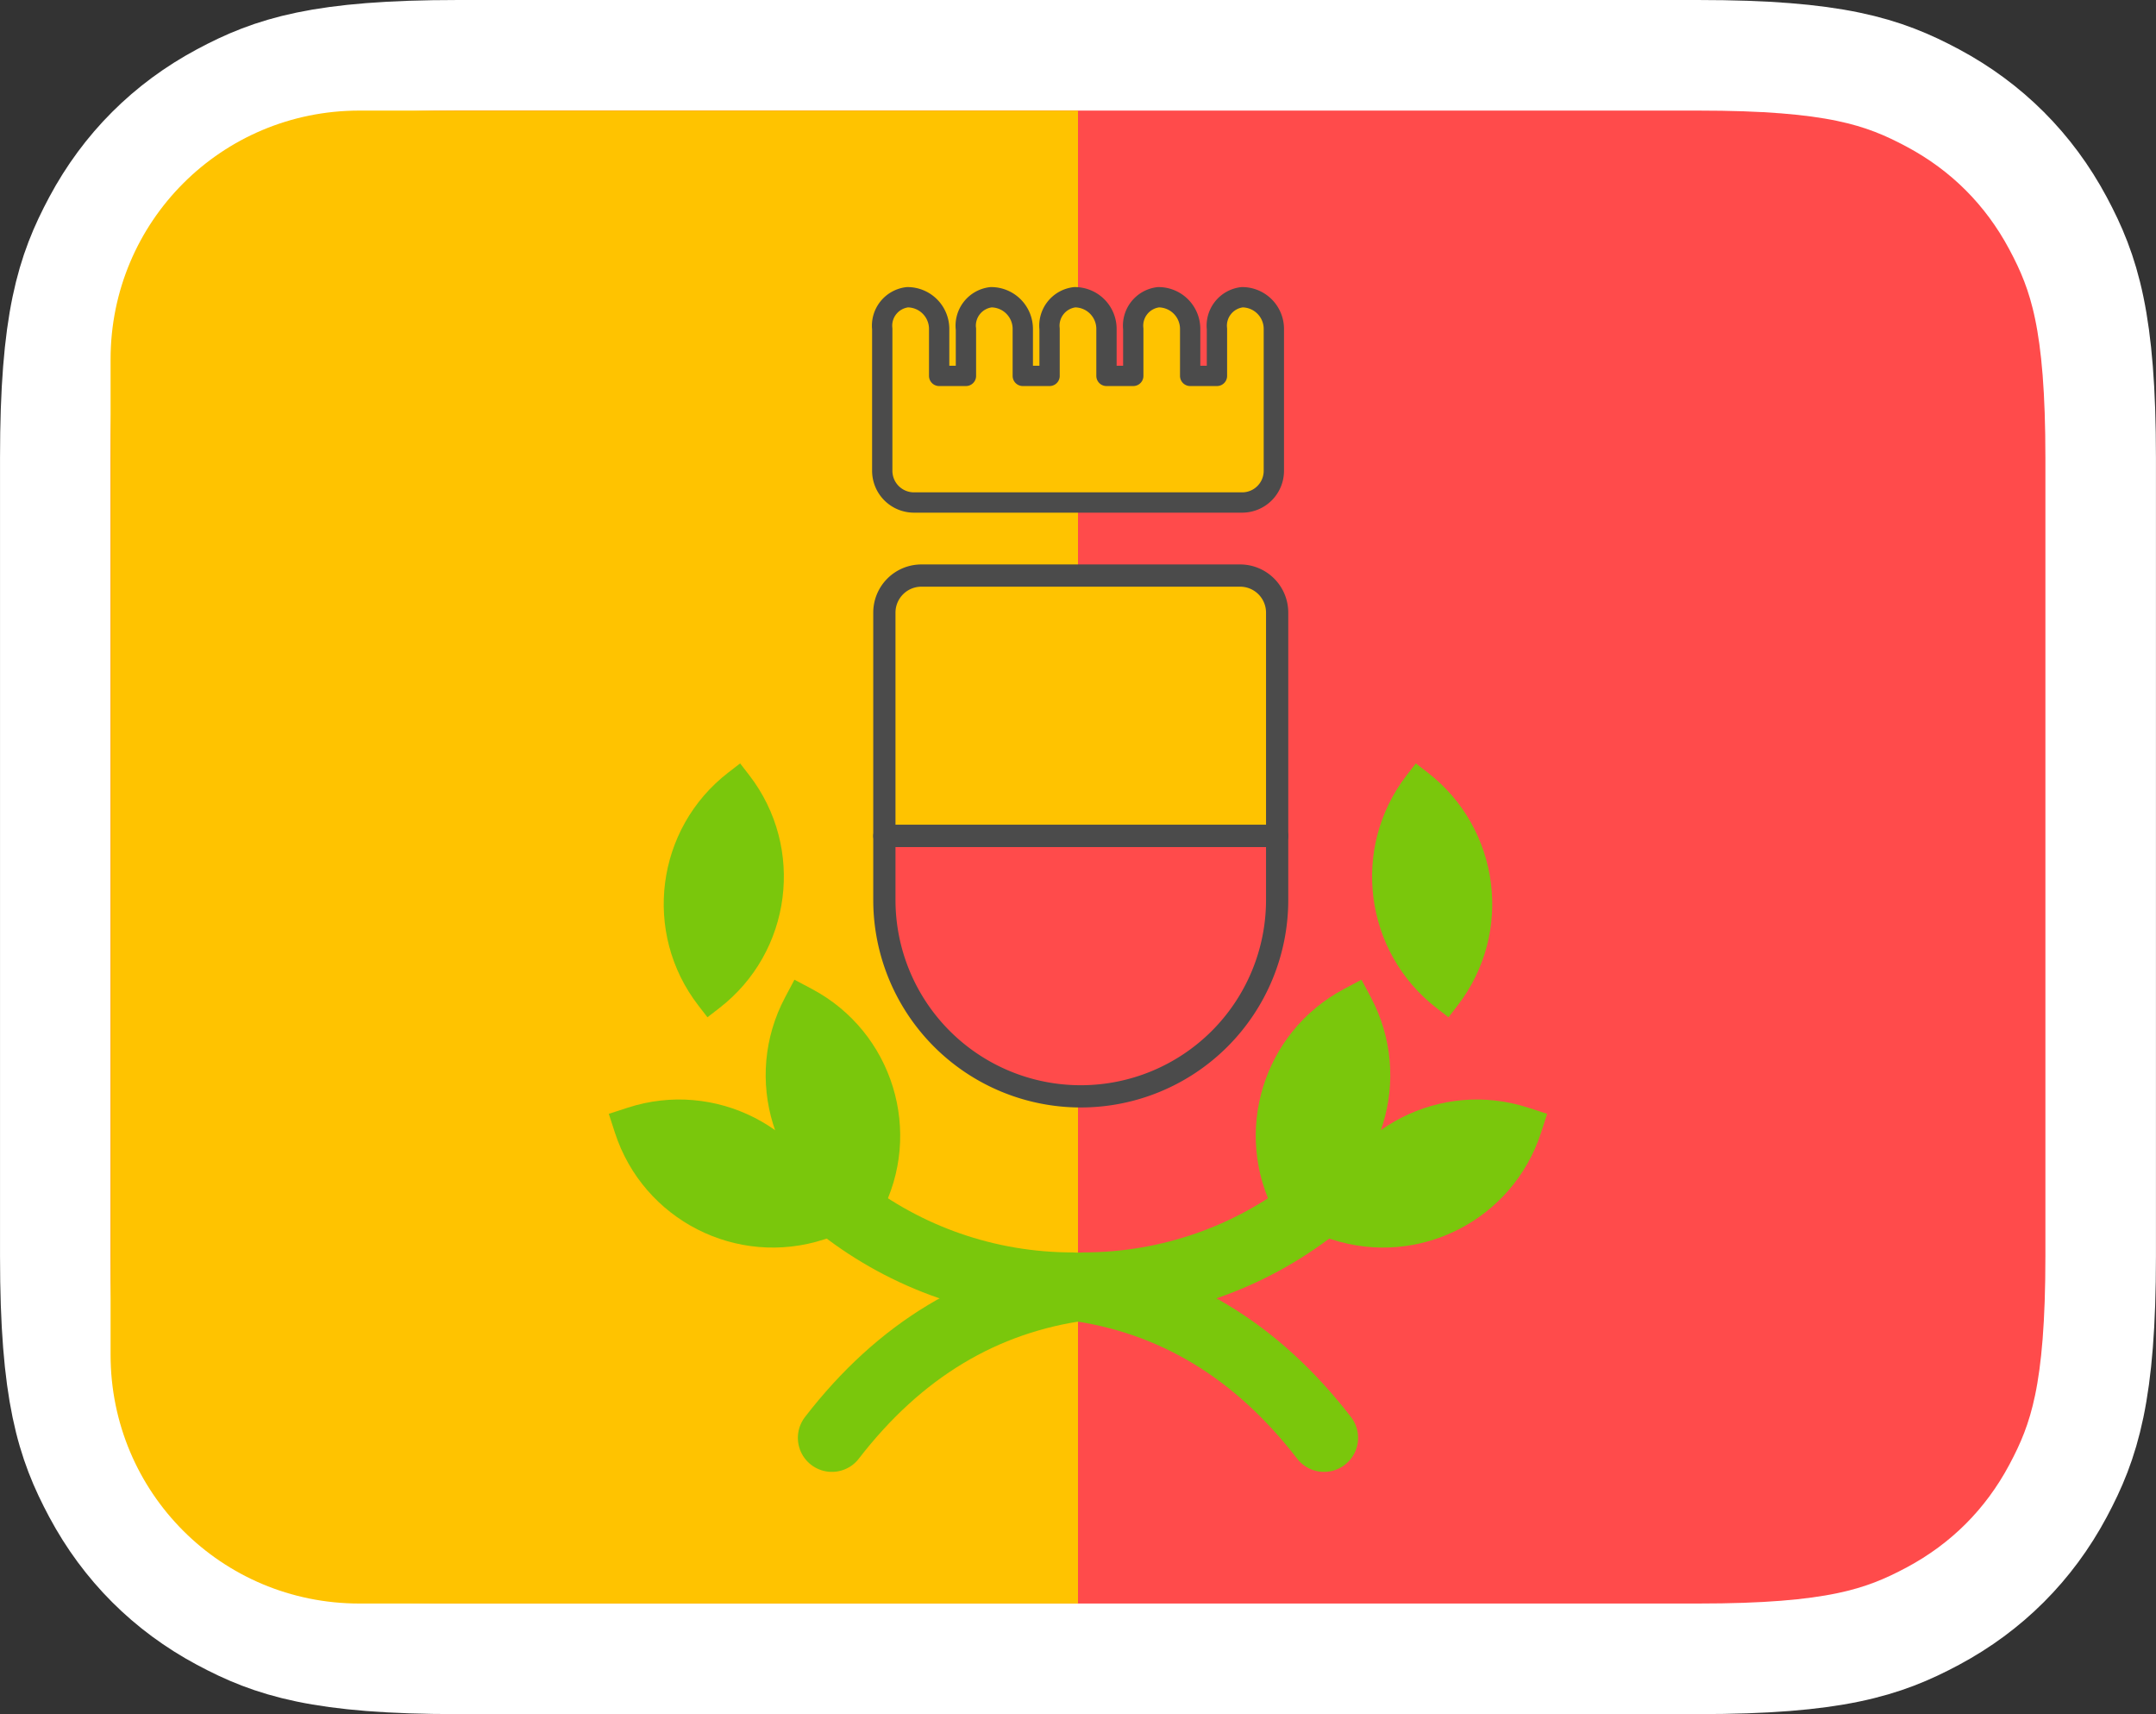 <?xml version="1.0" encoding="UTF-8" standalone="no"?>
<svg
   width="78"
   height="62"
   viewBox="0 0 78 62"
   version="1.1"
   id="svg44"
   xmlns="http://www.w3.org/2000/svg">
  <rect x="0" y="0" width="78" height="62" fill="#333333" stroke="none"/>
  <defs
     id="defs29" />
  <g
     id="nap"
     clip-path="none"
     style="display:inline;fill:#7ac70c;fill-opacity:1"
     transform="matrix(0.931,0,0,0.931,19.268,18.651)">
    <path
       id="path2"
       d="M 45.293,-17.885 H -2.905 c -5.3,0 -7.192,0.628 -9.122,1.66 -2.095,1.121 -3.74,2.765 -4.86,4.86 -1.032,1.93 -1.66,3.821 -1.66,9.122 V 28.77 c 0,5.3 0.628,7.192 1.66,9.122 1.121,2.095 2.765,3.74 4.86,4.86 1.93,1.032 3.821,1.66 9.122,1.66 H 45.293 c 5.3,0 7.192,-0.628 9.122,-1.66 2.095,-1.121 3.74,-2.765 4.86,-4.86 1.032,-1.93 1.66,-3.821 1.66,-9.122 V -2.243 c 0,-5.3 -0.628,-7.192 -1.66,-9.122 -1.121,-2.095 -2.765,-3.74 -4.86,-4.86 -1.93,-1.032 -3.821,-1.66 -9.122,-1.66 z"
       style="fill:#ff4b4b;stroke:#ffffff;stroke-width:4.296;stroke-opacity:1" />
    <path
       id="rect4"
       style="fill:#ffc300;stroke-width:1.074"
       d="m -6.732,-15.737 c -5.355,0 -9.667,4.311 -9.667,9.667 V 32.597 c 0,5.355 4.311,9.667 9.667,9.667 H 11.527 21.194 V 32.597 -6.07 -15.737 h -9.667 z" />
    <g
       id="g29514"
       transform="matrix(0.144,0,0,0.144,-21.898,-15.94)"
       style="display:inline;stroke:#4b4b4b;stroke-opacity:1">
      <path
         id="rect6254"
         d="m 257.001,126.856 h 85.993 a 10,10 45 0 1 10,10 v 60.253 H 247.001 v -60.253 a 10,10 135 0 1 10,-10 z"
         style="fill:#ffc300;fill-opacity:1;stroke:#4b4b4b;stroke-width:6;stroke-linejoin:round;stroke-miterlimit:4;stroke-dasharray:none;stroke-opacity:1;paint-order:normal;stop-color:#000000" />
      <path
         id="rect6254-4"
         d="m 247.001,197.108 h 105.993 v 17.256 a 52.996,52.996 135 0 1 -52.996,52.996 h -4.2e-4 a 52.996,52.996 45 0 1 -52.996,-52.996 z"
         style="fill:#ff4b4b;fill-opacity:1;stroke:#4b4b4b;stroke-width:6;stroke-linejoin:round;stroke-miterlimit:4;stroke-dasharray:none;stroke-opacity:1;paint-order:normal;stop-color:#000000" />
    </g>
    <path
       style="display:inline;fill:#ffc300;fill-opacity:1;stroke:#4b4b4b;stroke-width:0.789;stroke-linejoin:round;stroke-miterlimit:4;stroke-dasharray:none;stroke-opacity:1;paint-order:normal;stop-color:#000000"
       d="m 16.84,-7.254 v 1.824 h -1.041 v -1.824 a 1.232,1.232 0 0 0 -1.232,-1.232 1.113,1.113 0 0 0 -0.979,1.232 v 5.51 a 1.232,1.232 0 0 0 1.232,1.233 h 12.753 a 1.232,1.232 0 0 0 1.232,-1.233 v -5.51 a 1.232,1.232 0 0 0 -1.232,-1.232 1.113,1.113 0 0 0 -0.979,1.232 v 1.824 h -1.041 v -1.824 a 1.232,1.232 0 0 0 -1.232,-1.232 1.113,1.113 0 0 0 -0.979,1.232 v 1.824 h -1.041 v -1.824 a 1.232,1.232 0 0 0 -1.232,-1.232 1.113,1.113 0 0 0 -0.979,1.232 v 1.824 h -1.041 v -1.824 a 1.232,1.232 0 0 0 -1.232,-1.232 1.113,1.113 0 0 0 -0.979,1.232 z"
       id="path13255" />
    <g
       id="g753"
       style="fill:#7ac70c;fill-opacity:1">
      <g
         id="g751"
         style="fill:#7ac70c;fill-opacity:1">
        <g
           id="g749"
           style="fill:#7ac70c;fill-opacity:1">
          <path
             d="m 12.04,26.888 c 2.476,1.917 5.583,3.058 8.957,3.058 3.881,0.518 7.134,2.478 9.759,5.881"
             id="path737"
             stroke="#ffd300"
             stroke-width="2.645"
             stroke-linecap="round"
             stroke-linejoin="round"
             style="fill:none;fill-opacity:1;stroke:#7ac70c;stroke-opacity:1" />
          <path
             d="M 6.795,19.488 6.44,19.028 C 4.263,16.208 4.785,12.156 7.606,9.979 L 8.065,9.625 v 0 L 8.42,10.084 c 2.177,2.821 1.655,6.872 -1.166,9.049 z"
             id="path739"
             fill="#ffd300"
             style="fill:#7ac70c;fill-opacity:1" />
          <path
             d="M 3.901,21.946 H 4.675 c 3.563,0 6.452,2.888 6.452,6.452 v 0.774 0 h -0.774 c -3.563,0 -6.452,-2.888 -6.452,-6.452 z"
             id="path743"
             fill="#ffd300"
             transform="rotate(162,7.514,25.559)"
             style="fill:#7ac70c;fill-opacity:1" />
          <path
             d="m 8.065,19.29 h 0.774 c 3.563,0 6.452,2.888 6.452,6.452 v 0.774 0 h -0.774 c -3.563,0 -6.452,-2.888 -6.452,-6.452 z"
             id="path745"
             fill="#ffd300"
             transform="matrix(0.469,-0.883,-0.883,-0.469,26.418,43.966)"
             style="fill:#7ac70c;fill-opacity:1" />
        </g>
      </g>
    </g>
    <g
       id="g753-0"
       style="display:inline;fill:#7ac70c;fill-opacity:1"
       transform="matrix(-1,0,0,1,42.387,0)">
      <g
         id="g751-7"
         style="fill:#7ac70c;fill-opacity:1">
        <g
           id="g749-5"
           style="fill:#7ac70c;fill-opacity:1">
          <path
             d="m 12.04,26.888 c 2.476,1.917 5.583,3.058 8.957,3.058 3.881,0.518 7.134,2.478 9.759,5.881"
             id="path737-0"
             stroke="#ffd300"
             stroke-width="2.645"
             stroke-linecap="round"
             stroke-linejoin="round"
             style="fill:none;fill-opacity:1;stroke:#7ac70c;stroke-opacity:1" />
          <path
             d="M 6.795,19.488 6.44,19.028 C 4.263,16.208 4.785,12.156 7.606,9.979 L 8.065,9.625 v 0 L 8.42,10.084 c 2.177,2.821 1.655,6.872 -1.166,9.049 z"
             id="path739-8"
             fill="#ffd300"
             style="fill:#7ac70c;fill-opacity:1" />
          <path
             d="M 3.901,21.946 H 4.675 c 3.563,0 6.452,2.888 6.452,6.452 v 0.774 0 h -0.774 c -3.563,0 -6.452,-2.888 -6.452,-6.452 z"
             id="path743-4"
             fill="#ffd300"
             transform="rotate(162,7.514,25.559)"
             style="fill:#7ac70c;fill-opacity:1" />
          <path
             d="m 8.065,19.29 h 0.774 c 3.563,0 6.452,2.888 6.452,6.452 v 0.774 0 h -0.774 c -3.563,0 -6.452,-2.888 -6.452,-6.452 z"
             id="path745-3"
             fill="#ffd300"
             transform="matrix(0.469,-0.883,-0.883,-0.469,26.418,43.966)"
             style="fill:#7ac70c;fill-opacity:1" />
        </g>
      </g>
    </g>
  </g>
</svg>
